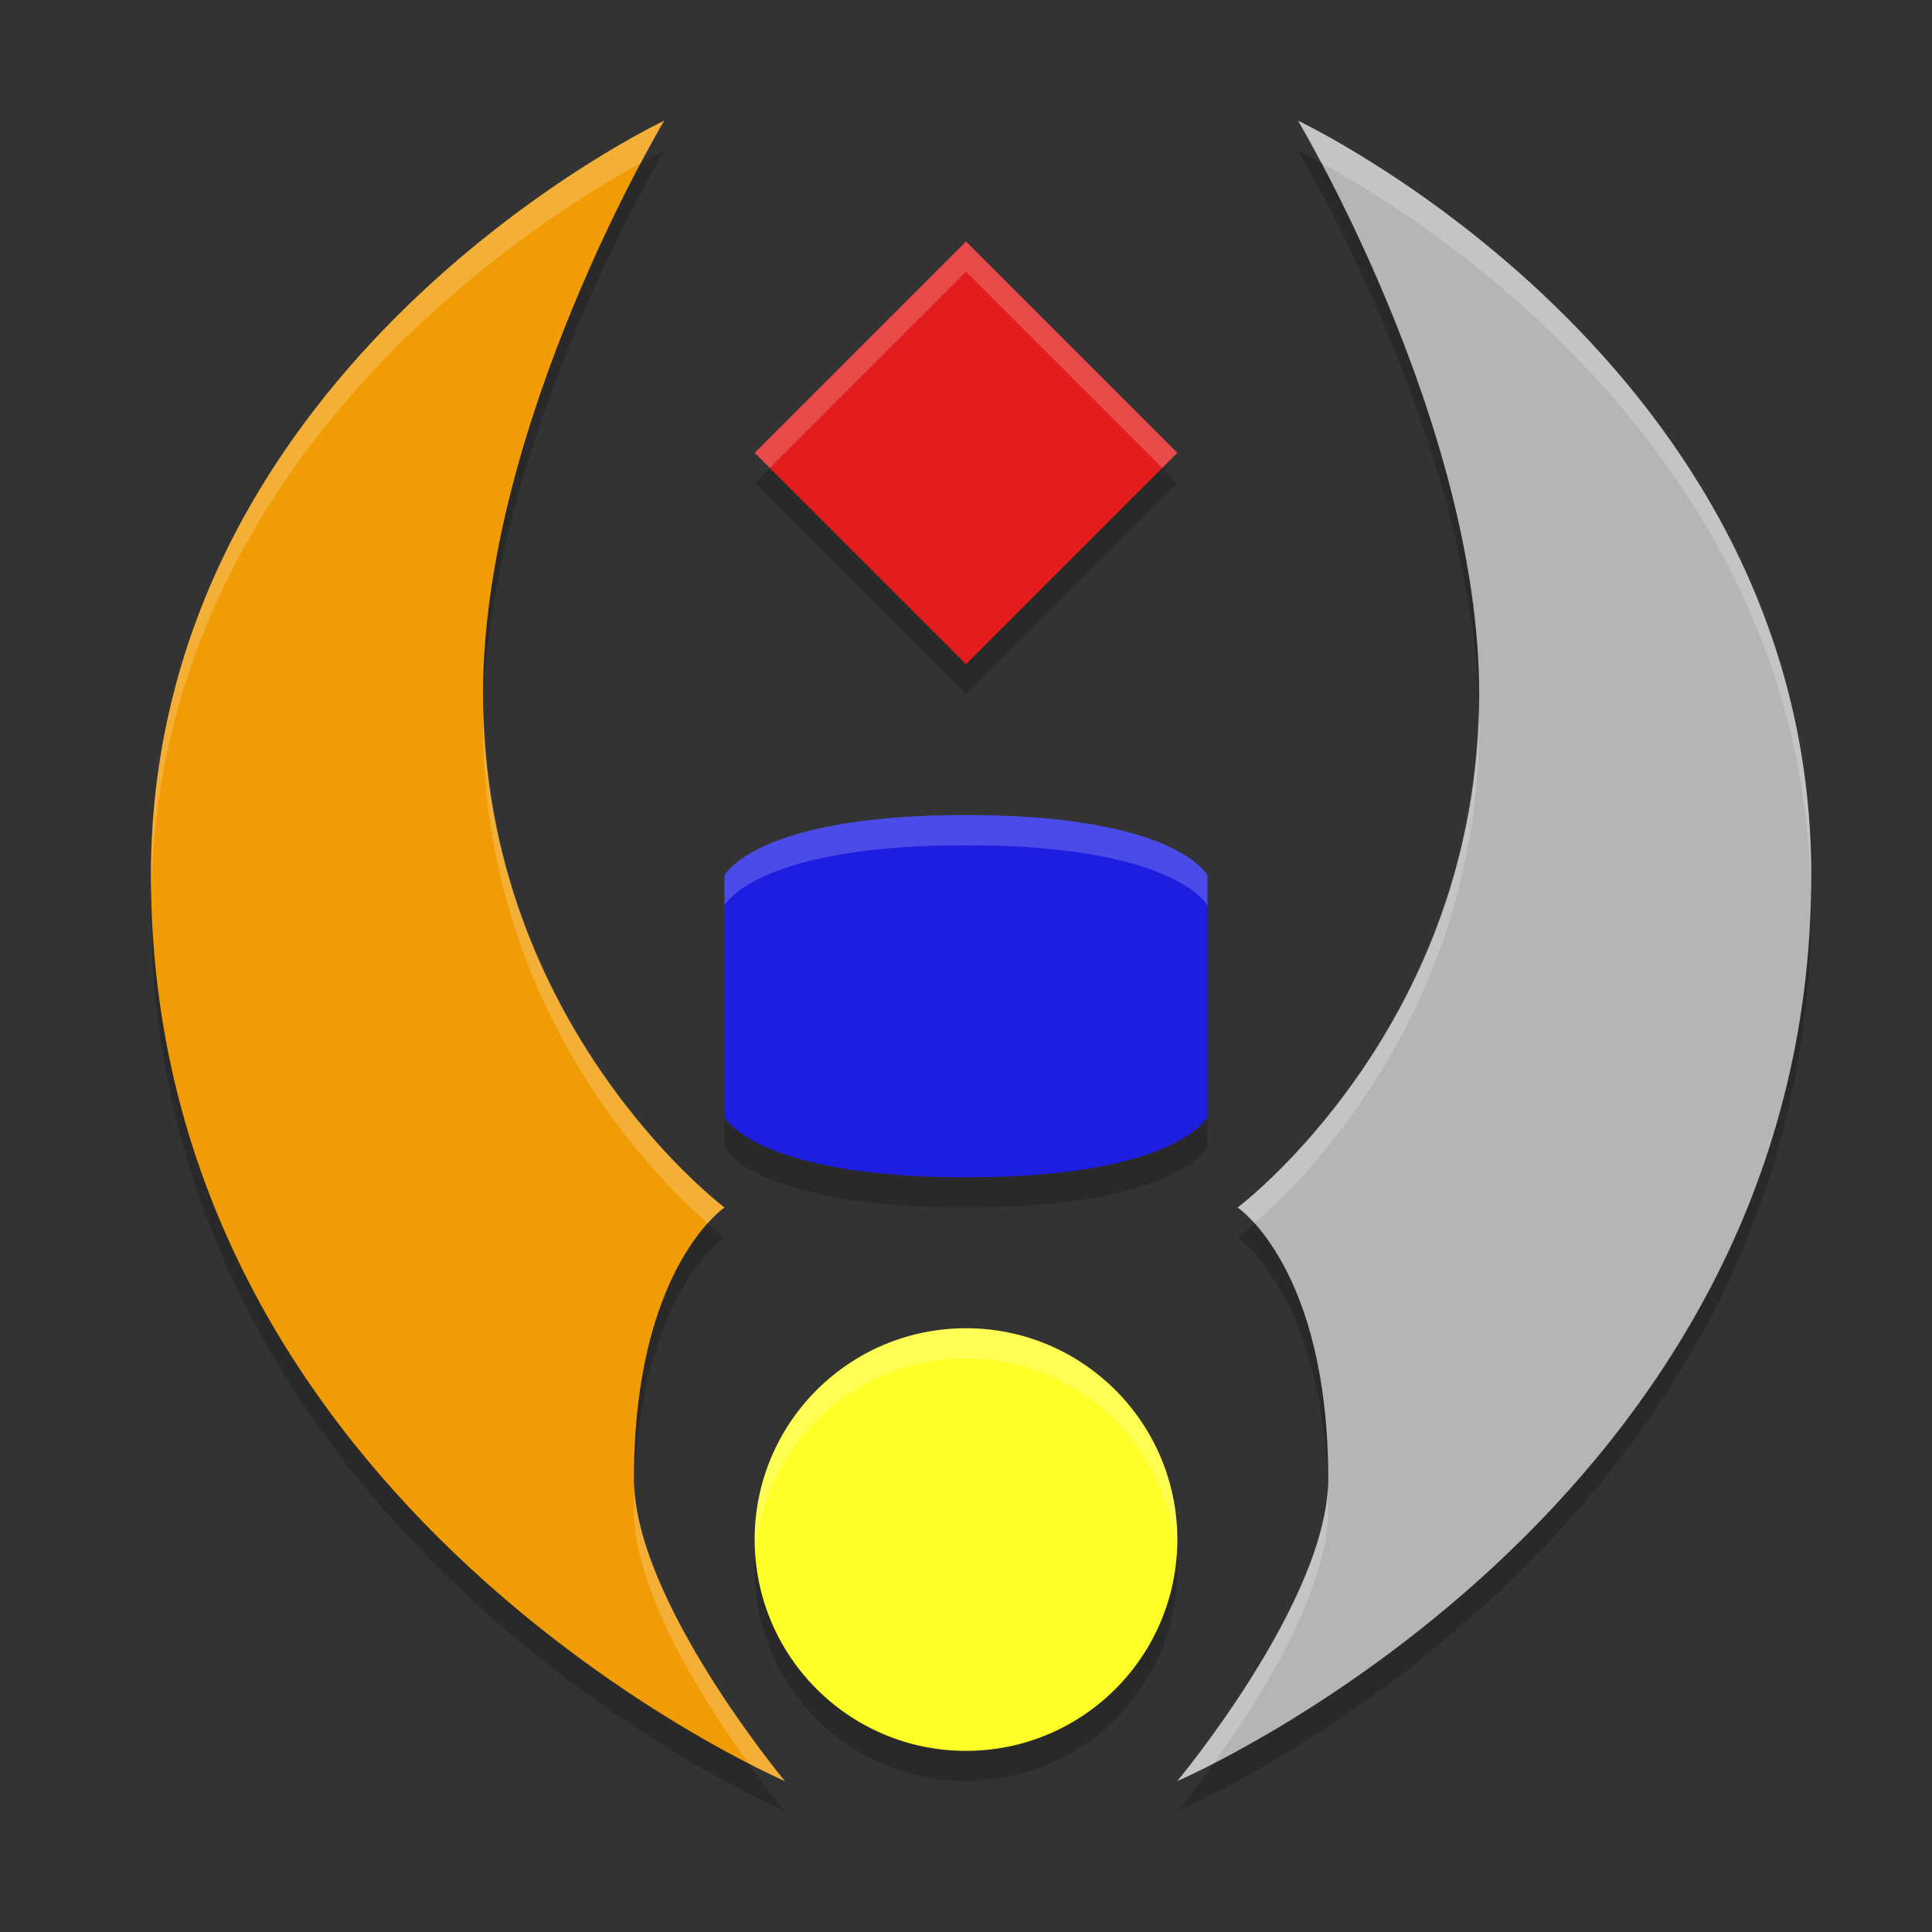 <svg width="64" height="64" version="1.1" xmlns="http://www.w3.org/2000/svg"><rect width="100%" height="100%" fill="#333333" stroke="none"/><defs>
<linearGradient id="ucPurpleBlue" x1="0%" y1="0%" x2="100%" y2="100%">
  <stop offset="0%" style="stop-color:#B794F4;stop-opacity:1"/>
  <stop offset="100%" style="stop-color:#4299E1;stop-opacity:1"/>
</linearGradient>
</defs>
 <path d="m22 5s-17 8-17 25c0 21 21 30 21 30s-5-6-5-10c0-7 3-9 3-9s-8-6-8-17c0-9 6-19 6-19zm21 0s6 10 6 19c0 11-8 17-8 17s3 2 3 9c0 4-5 10-5 10s21-9 21-30c0-17-17-25-17-25zm-11 4-7 7 7 7 7-7zm0 19c-7 0-8 2-8 2v8s1 2 8 2 8-2 8-2v-8s-1-2-8-2zm0 17a7 7 0 0 0-7 7 7 7 0 0 0 7 7 7 7 0 0 0 7-7 7 7 0 0 0-7-7z" style="opacity:.2"/>
 <path d="m22 4s-6 10-6 19c0 11 8 17 8 17s-3 2-3 9c0 4 5 10 5 10s-21-9-21-30c0-17 17-25 17-25z" style="fill:#f19c04"/>
 <path d="m43 4s6 10 6 19c0 11-8 17-8 17s3 2 3 9c0 4-5 10-5 10s21-9 21-30c0-17-17-25-17-25z" style="fill:#b5b5b5"/>
 <path d="m32 22 7-7-7-7-7 7z" style="fill:#e31d1d"/>
 <path d="m32 27c7 0 8 2 8 2v8s-1 2-8 2-8-2-8-2v-8s1-2 8-2z" style="fill:#1e1ee1"/>
 <circle cx="32" cy="51" r="7" style="fill:#ffff28"/>
 <path d="m22 4s-17 8-17 25c0 0.169 0.013 0.331 0.016 0.498 0.29-14.505 12.948-22.322 16.213-24.098 0.403-0.75 0.771-1.4 0.771-1.4zm21 0s0.369 0.651 0.771 1.4c3.265 1.775 15.923 9.593 16.213 24.098 0.003-0.167 0.016-0.329 0.016-0.498 0-17-17-25-17-25zm-11 4-7 7 0.5 0.5 6.5-6.5 6.5 6.5 0.5-0.5-7-7zm-15.979 15.467c-0.005 0.177-0.021 0.356-0.021 0.533 0 9.305 5.681 14.983 7.445 16.527 0.324-0.358 0.555-0.527 0.555-0.527s-7.752-5.837-7.979-16.533zm32.957 0c-0.226 10.696-7.979 16.533-7.979 16.533s0.23 0.169 0.555 0.527c1.764-1.544 7.445-7.223 7.445-16.527 0-0.177-0.017-0.356-0.021-0.533zm-16.979 3.533c-7 0-8 2-8 2v1s1-2 8-2 8 2 8 2v-1s-1-2-8-2zm0 17a7 7 0 0 0-7 7 7 7 0 0 0 0.023 0.459 7 7 0 0 1 6.977-6.459 7 7 0 0 1 6.977 6.541 7 7 0 0 0 0.023-0.541 7 7 0 0 0-7-7zm-10.98 5.266c-0.008 0.243-0.02 0.478-0.02 0.734 0 2.736 2.318 6.367 3.797 8.414 0.738 0.378 1.203 0.586 1.203 0.586s-4.774-5.74-4.98-9.734zm22.961 0c-0.206 3.995-4.98 9.734-4.98 9.734s0.465-0.208 1.203-0.586c1.478-2.047 3.797-5.678 3.797-8.414 0-0.256-0.012-0.491-0.02-0.734z" style="fill:#ffffff;opacity:.2"/>
</svg>
